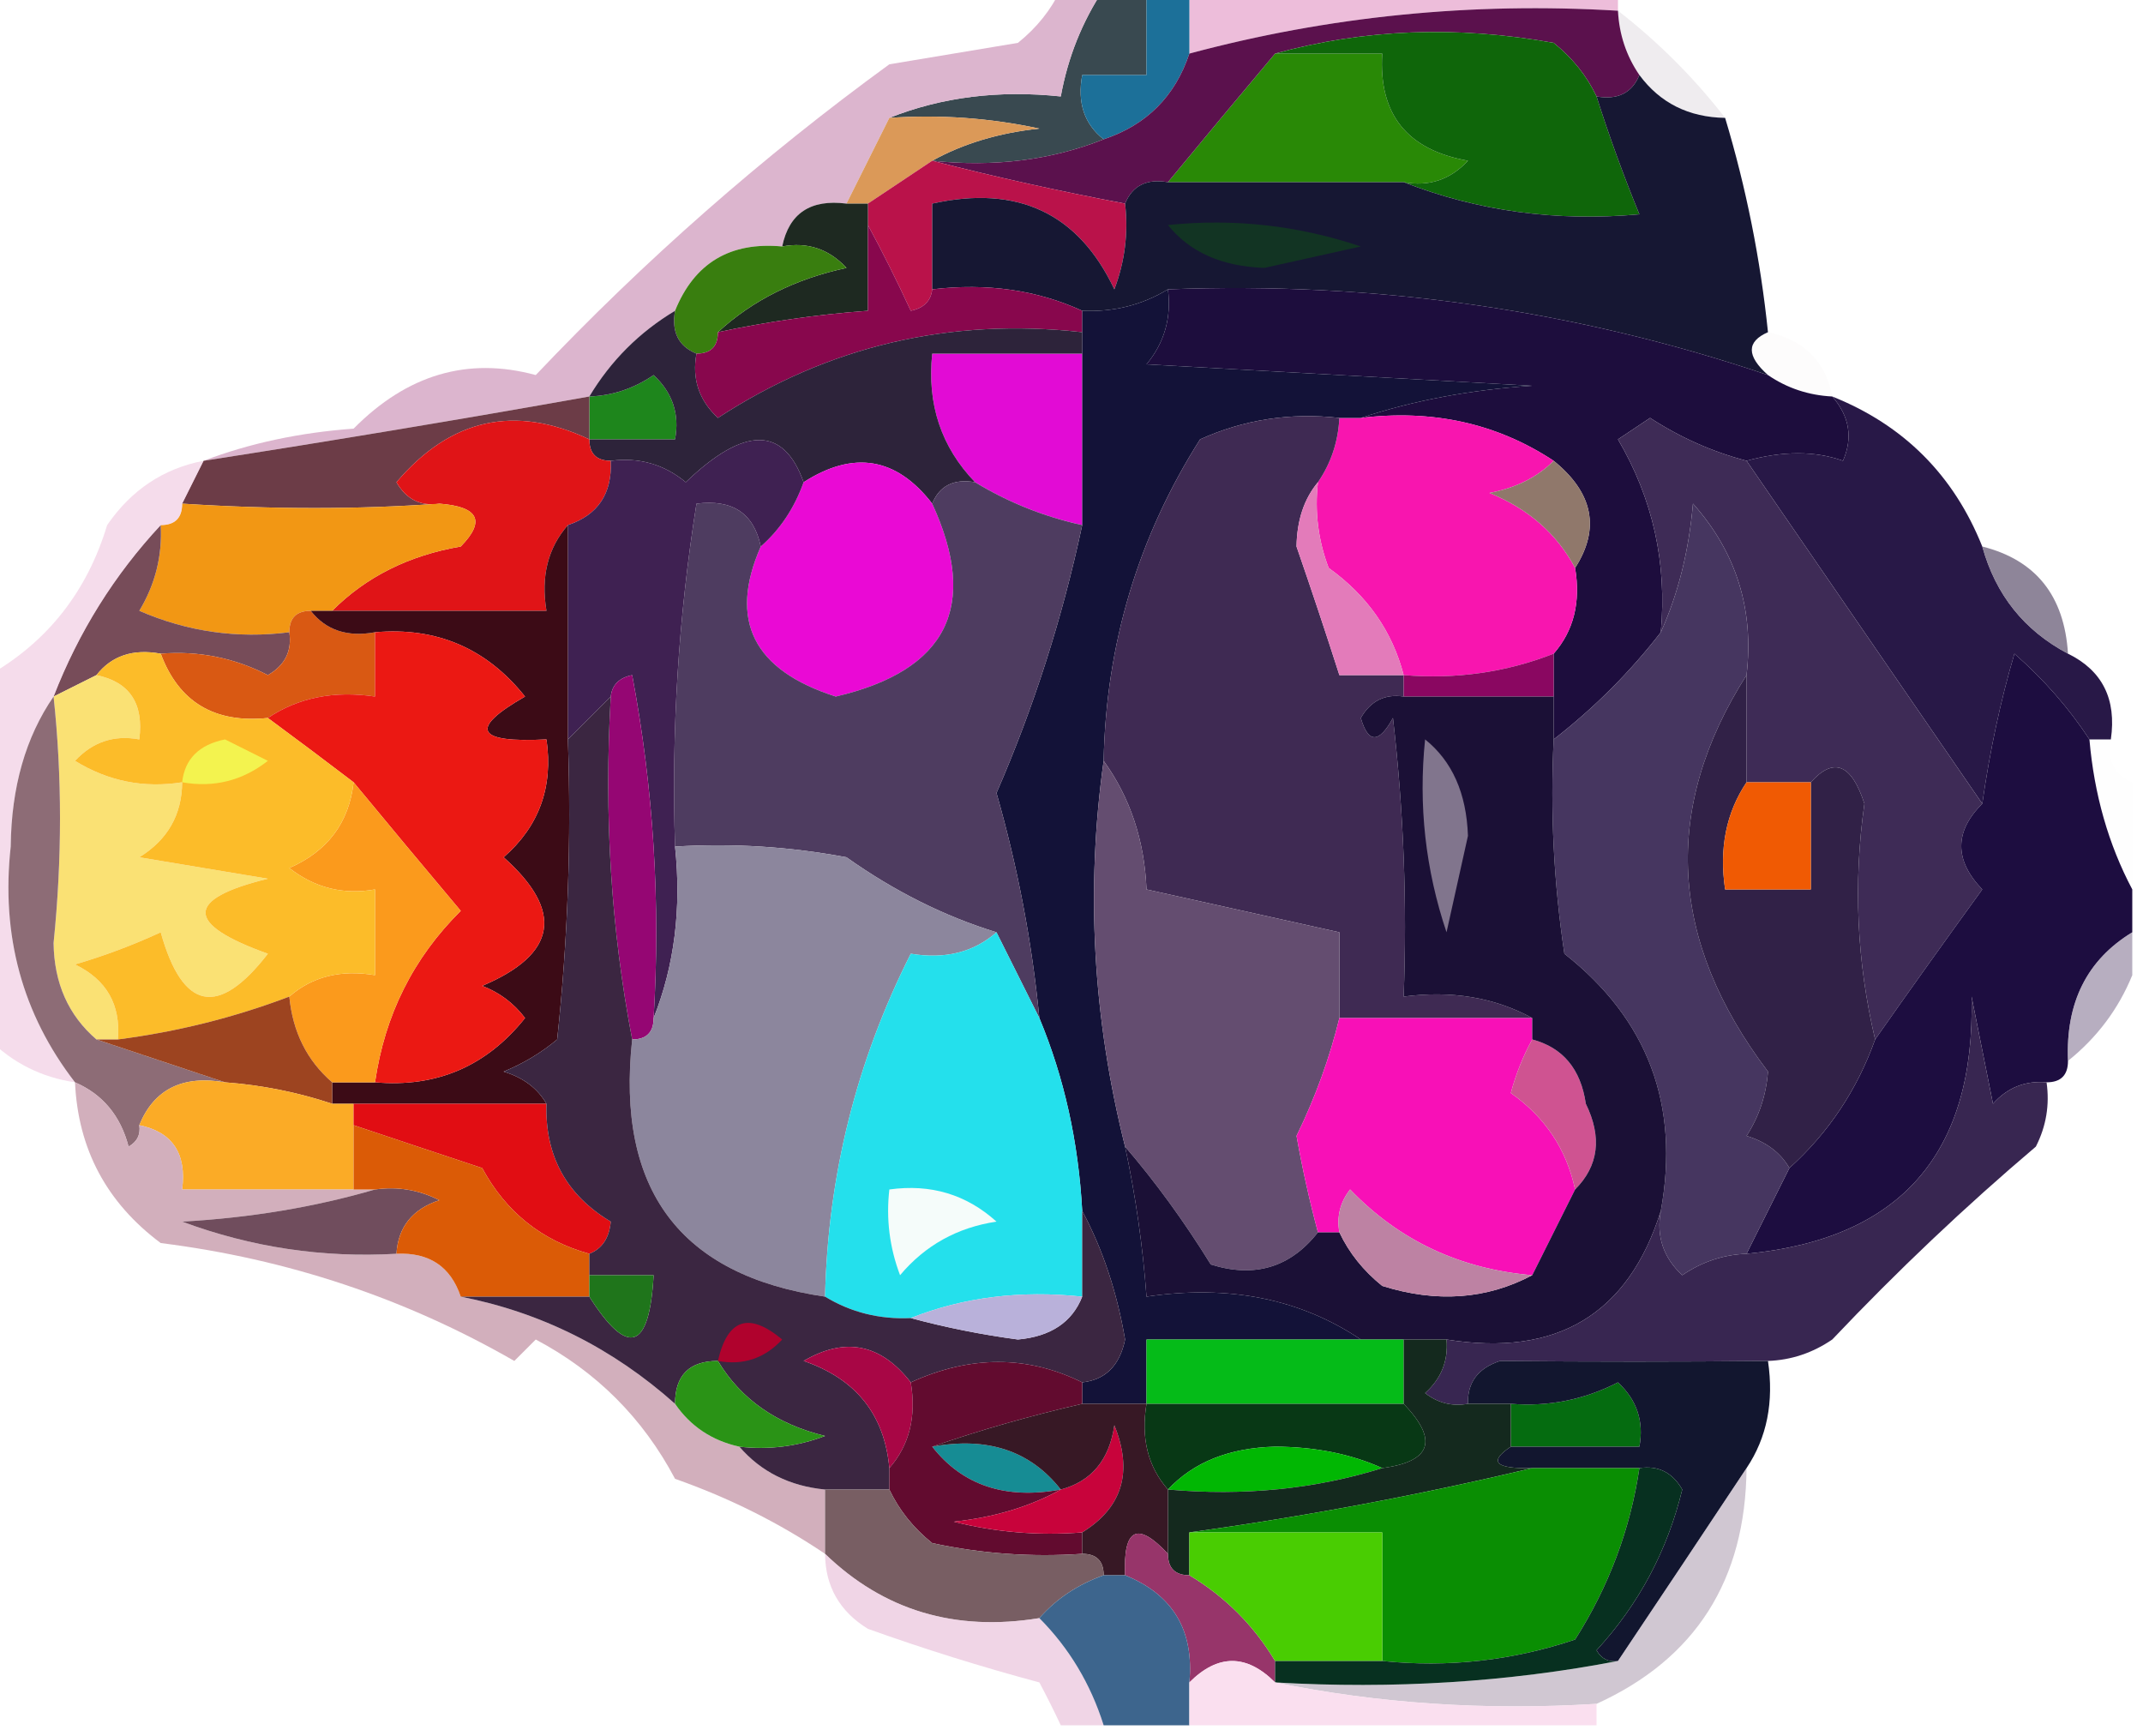 <?xml version="1.0" encoding="UTF-8"?>
<!DOCTYPE svg PUBLIC "-//W3C//DTD SVG 1.1//EN" "http://www.w3.org/Graphics/SVG/1.1/DTD/svg11.dtd">
<svg xmlns="http://www.w3.org/2000/svg" version="1.1" width="100px" height="81px" style="shape-rendering:geometricPrecision; text-rendering:geometricPrecision; image-rendering:optimizeQuality; fill-rule:evenodd; clip-rule:evenodd" xmlns:xlink="http://www.w3.org/1999/xlink">
<g><path style="opacity:0.953" fill="#ecbad8" d="M 55.5,-0.5 C 62.167,-0.5 68.833,-0.5 75.5,-0.5C 75.5,-0.167 75.5,0.167 75.5,0.5C 68.666,0.089 61.999,0.756 55.5,2.5C 55.5,1.5 55.5,0.5 55.5,-0.5 Z"/></g>
<g><path style="opacity:1" fill="#394950" d="M 51.5,-0.5 C 52.167,-0.5 52.833,-0.5 53.5,-0.5C 53.5,0.833 53.5,2.167 53.5,3.5C 52.5,3.5 51.5,3.5 50.5,3.5C 50.263,4.791 50.596,5.791 51.5,6.5C 49.052,7.473 46.385,7.806 43.5,7.5C 44.952,6.698 46.618,6.198 48.5,6C 46.19,5.503 43.857,5.337 41.5,5.5C 43.948,4.527 46.615,4.194 49.5,4.5C 49.831,2.678 50.498,1.011 51.5,-0.5 Z"/></g>
<g><path style="opacity:1" fill="#1c7099" d="M 53.5,-0.5 C 54.167,-0.5 54.833,-0.5 55.5,-0.5C 55.5,0.5 55.5,1.5 55.5,2.5C 54.833,4.5 53.5,5.833 51.5,6.5C 50.596,5.791 50.263,4.791 50.5,3.5C 51.5,3.5 52.5,3.5 53.5,3.5C 53.5,2.167 53.5,0.833 53.5,-0.5 Z"/></g>
<g><path style="opacity:0.139" fill="#8a768d" d="M 75.5,0.5 C 77.395,1.973 79.061,3.64 80.5,5.5C 78.801,5.473 77.467,4.806 76.5,3.5C 75.89,2.609 75.557,1.609 75.5,0.5 Z"/></g>
<g><path style="opacity:0.98" fill="#dbb3cd" d="M 49.5,-0.5 C 50.167,-0.5 50.833,-0.5 51.5,-0.5C 50.498,1.011 49.831,2.678 49.5,4.5C 46.615,4.194 43.948,4.527 41.5,5.5C 40.833,6.833 40.167,8.167 39.5,9.5C 37.821,9.285 36.821,9.952 36.5,11.5C 34.067,11.273 32.401,12.273 31.5,14.5C 29.833,15.5 28.5,16.833 27.5,18.5C 21.465,19.574 15.465,20.574 9.5,21.5C 11.631,20.686 13.964,20.186 16.5,20C 19,17.472 21.834,16.639 25,17.5C 30.072,12.15 35.572,7.317 41.5,3C 43.5,2.667 45.5,2.333 47.5,2C 48.38,1.292 49.047,0.458 49.5,-0.5 Z"/></g>
<g><path style="opacity:1" fill="#298906" d="M 59.5,2.5 C 61.167,2.5 62.833,2.5 64.5,2.5C 64.325,5.329 65.658,6.996 68.5,7.5C 67.675,8.386 66.675,8.719 65.5,8.5C 61.833,8.5 58.167,8.5 54.5,8.5C 56.114,6.544 57.781,4.544 59.5,2.5 Z"/></g>
<g><path style="opacity:1" fill="#db9958" d="M 41.5,5.5 C 43.857,5.337 46.19,5.503 48.5,6C 46.618,6.198 44.952,6.698 43.5,7.5C 42.5,8.167 41.5,8.833 40.5,9.5C 40.167,9.5 39.833,9.5 39.5,9.5C 40.167,8.167 40.833,6.833 41.5,5.5 Z"/></g>
<g><path style="opacity:1" fill="#5b114d" d="M 75.5,0.5 C 75.557,1.609 75.89,2.609 76.5,3.5C 76.158,4.338 75.492,4.672 74.5,4.5C 74.047,3.542 73.38,2.708 72.5,2C 67.98,1.186 63.646,1.353 59.5,2.5C 57.781,4.544 56.114,6.544 54.5,8.5C 53.508,8.328 52.842,8.662 52.5,9.5C 49.39,8.912 46.39,8.245 43.5,7.5C 46.385,7.806 49.052,7.473 51.5,6.5C 53.5,5.833 54.833,4.5 55.5,2.5C 61.999,0.756 68.666,0.089 75.5,0.5 Z"/></g>
<g><path style="opacity:1" fill="#0f660a" d="M 59.5,2.5 C 63.646,1.353 67.98,1.186 72.5,2C 73.38,2.708 74.047,3.542 74.5,4.5C 75.089,6.352 75.756,8.185 76.5,10C 72.619,10.35 68.952,9.85 65.5,8.5C 66.675,8.719 67.675,8.386 68.5,7.5C 65.658,6.996 64.325,5.329 64.5,2.5C 62.833,2.5 61.167,2.5 59.5,2.5 Z"/></g>
<g><path style="opacity:1" fill="#ba124a" d="M 43.5,7.5 C 46.39,8.245 49.39,8.912 52.5,9.5C 52.657,10.873 52.49,12.207 52,13.5C 50.323,9.949 47.49,8.616 43.5,9.5C 43.5,10.833 43.5,12.167 43.5,13.5C 43.44,14.043 43.107,14.376 42.5,14.5C 41.828,13.051 41.161,11.717 40.5,10.5C 40.5,10.167 40.5,9.833 40.5,9.5C 41.5,8.833 42.5,8.167 43.5,7.5 Z"/></g>
<g><path style="opacity:1" fill="#1e2921" d="M 39.5,9.5 C 39.833,9.5 40.167,9.5 40.5,9.5C 40.5,9.833 40.5,10.167 40.5,10.5C 40.5,11.833 40.5,13.167 40.5,14.5C 38.139,14.674 35.806,15.007 33.5,15.5C 35.116,14.011 37.116,13.011 39.5,12.5C 38.675,11.614 37.675,11.281 36.5,11.5C 36.821,9.952 37.821,9.285 39.5,9.5 Z"/></g>
<g><path style="opacity:1" fill="#161733" d="M 76.5,3.5 C 77.467,4.806 78.801,5.473 80.5,5.5C 81.482,8.763 82.149,12.097 82.5,15.5C 81.494,15.938 81.494,16.604 82.5,17.5C 73.524,14.464 64.19,13.131 54.5,13.5C 53.292,14.234 51.959,14.567 50.5,14.5C 48.393,13.532 46.059,13.198 43.5,13.5C 43.5,12.167 43.5,10.833 43.5,9.5C 47.49,8.616 50.323,9.949 52,13.5C 52.49,12.207 52.657,10.873 52.5,9.5C 52.842,8.662 53.508,8.328 54.5,8.5C 58.167,8.5 61.833,8.5 65.5,8.5C 68.952,9.85 72.619,10.35 76.5,10C 75.756,8.185 75.089,6.352 74.5,4.5C 75.492,4.672 76.158,4.338 76.5,3.5 Z"/></g>
<g><path style="opacity:1" fill="#123423" d="M 54.5,10.5 C 57.572,10.183 60.572,10.516 63.5,11.5C 62,11.833 60.5,12.167 59,12.5C 57.014,12.431 55.514,11.765 54.5,10.5 Z"/></g>
<g><path style="opacity:1" fill="#397e0f" d="M 36.5,11.5 C 37.675,11.281 38.675,11.614 39.5,12.5C 37.116,13.011 35.116,14.011 33.5,15.5C 33.5,16.167 33.167,16.5 32.5,16.5C 31.662,16.158 31.328,15.492 31.5,14.5C 32.401,12.273 34.067,11.273 36.5,11.5 Z"/></g>
<g><path style="opacity:1" fill="#88074d" d="M 40.5,10.5 C 41.161,11.717 41.828,13.051 42.5,14.5C 43.107,14.376 43.44,14.043 43.5,13.5C 46.059,13.198 48.393,13.532 50.5,14.5C 50.5,14.833 50.5,15.167 50.5,15.5C 44.31,14.812 38.644,16.145 33.5,19.5C 32.614,18.675 32.281,17.675 32.5,16.5C 33.167,16.5 33.5,16.167 33.5,15.5C 35.806,15.007 38.139,14.674 40.5,14.5C 40.5,13.167 40.5,11.833 40.5,10.5 Z"/></g>
<g><path style="opacity:1" fill="#1d0d3d" d="M 54.5,13.5 C 64.19,13.131 73.524,14.464 82.5,17.5C 83.391,18.11 84.391,18.443 85.5,18.5C 86.303,19.423 86.47,20.423 86,21.5C 84.701,21.034 83.201,21.034 81.5,21.5C 79.906,21.081 78.406,20.414 77,19.5C 76.5,19.833 76,20.167 75.5,20.5C 77.13,23.276 77.796,26.276 77.5,29.5C 76.061,31.36 74.395,33.027 72.5,34.5C 72.5,33.833 72.5,33.167 72.5,32.5C 72.5,31.833 72.5,31.167 72.5,30.5C 73.434,29.432 73.768,28.099 73.5,26.5C 74.678,24.662 74.345,22.995 72.5,21.5C 69.856,19.758 66.856,19.091 63.5,19.5C 65.969,18.683 68.635,18.183 71.5,18C 65.5,17.667 59.5,17.333 53.5,17C 54.337,15.989 54.67,14.822 54.5,13.5 Z"/></g>
<g><path style="opacity:0.031" fill="#a1949e" d="M 82.5,15.5 C 84.19,15.856 85.19,16.856 85.5,18.5C 84.391,18.443 83.391,18.11 82.5,17.5C 81.494,16.604 81.494,15.938 82.5,15.5 Z"/></g>
<g><path style="opacity:1" fill="#e20bd5" d="M 50.5,16.5 C 50.5,19.167 50.5,21.833 50.5,24.5C 48.716,24.108 47.05,23.441 45.5,22.5C 43.919,20.858 43.252,18.858 43.5,16.5C 45.833,16.5 48.167,16.5 50.5,16.5 Z"/></g>
<g><path style="opacity:1" fill="#1e861c" d="M 27.5,20.5 C 27.5,19.833 27.5,19.167 27.5,18.5C 28.583,18.461 29.583,18.127 30.5,17.5C 31.386,18.325 31.719,19.325 31.5,20.5C 30.167,20.5 28.833,20.5 27.5,20.5 Z"/></g>
<g><path style="opacity:1" fill="#2d233a" d="M 31.5,14.5 C 31.328,15.492 31.662,16.158 32.5,16.5C 32.281,17.675 32.614,18.675 33.5,19.5C 38.644,16.145 44.31,14.812 50.5,15.5C 50.5,15.833 50.5,16.167 50.5,16.5C 48.167,16.5 45.833,16.5 43.5,16.5C 43.252,18.858 43.919,20.858 45.5,22.5C 44.508,22.328 43.842,22.662 43.5,23.5C 41.831,21.338 39.831,21.005 37.5,22.5C 36.568,19.877 34.735,19.877 32,22.5C 30.989,21.663 29.822,21.33 28.5,21.5C 27.833,21.5 27.5,21.167 27.5,20.5C 28.833,20.5 30.167,20.5 31.5,20.5C 31.719,19.325 31.386,18.325 30.5,17.5C 29.583,18.127 28.583,18.461 27.5,18.5C 28.5,16.833 29.833,15.5 31.5,14.5 Z"/></g>
<g><path style="opacity:1" fill="#6c3c47" d="M 27.5,18.5 C 27.5,19.167 27.5,19.833 27.5,20.5C 24.02,18.863 21.02,19.53 18.5,22.5C 18.957,23.297 19.624,23.631 20.5,23.5C 16.723,23.772 12.723,23.772 8.5,23.5C 8.833,22.833 9.167,22.167 9.5,21.5C 15.465,20.574 21.465,19.574 27.5,18.5 Z"/></g>
<g><path style="opacity:1" fill="#f815af" d="M 62.5,19.5 C 62.833,19.5 63.167,19.5 63.5,19.5C 66.856,19.091 69.856,19.758 72.5,21.5C 71.737,22.268 70.737,22.768 69.5,23C 71.319,23.74 72.652,24.907 73.5,26.5C 73.768,28.099 73.434,29.432 72.5,30.5C 70.283,31.369 67.95,31.702 65.5,31.5C 64.969,29.456 63.802,27.789 62,26.5C 61.51,25.207 61.343,23.873 61.5,22.5C 62.11,21.609 62.443,20.609 62.5,19.5 Z"/></g>
<g><path style="opacity:1" fill="#90786b" d="M 72.5,21.5 C 74.345,22.995 74.678,24.662 73.5,26.5C 72.652,24.907 71.319,23.74 69.5,23C 70.737,22.768 71.737,22.268 72.5,21.5 Z"/></g>
<g><path style="opacity:1" fill="#ea09d5" d="M 43.5,23.5 C 45.701,28.288 44.201,31.288 39,32.5C 35.153,31.274 33.986,28.941 35.5,25.5C 36.401,24.709 37.068,23.709 37.5,22.5C 39.831,21.005 41.831,21.338 43.5,23.5 Z"/></g>
<g><path style="opacity:1" fill="#281847" d="M 85.5,18.5 C 88.833,19.833 91.167,22.167 92.5,25.5C 93.124,27.754 94.457,29.421 96.5,30.5C 98.104,31.287 98.771,32.62 98.5,34.5C 98.167,34.5 97.833,34.5 97.5,34.5C 96.542,33.038 95.376,31.705 94,30.5C 93.354,32.692 92.854,35.025 92.5,37.5C 88.841,32.172 85.174,26.838 81.5,21.5C 83.201,21.034 84.701,21.034 86,21.5C 86.47,20.423 86.303,19.423 85.5,18.5 Z"/></g>
<g><path style="opacity:1" fill="#e01417" d="M 27.5,20.5 C 27.5,21.167 27.833,21.5 28.5,21.5C 28.573,23.027 27.906,24.027 26.5,24.5C 25.566,25.568 25.232,26.901 25.5,28.5C 22.167,28.5 18.833,28.5 15.5,28.5C 17.081,26.914 19.081,25.914 21.5,25.5C 22.67,24.306 22.337,23.64 20.5,23.5C 19.624,23.631 18.957,23.297 18.5,22.5C 21.02,19.53 24.02,18.863 27.5,20.5 Z"/></g>
<g><path style="opacity:1" fill="#131238" d="M 54.5,13.5 C 54.67,14.822 54.337,15.989 53.5,17C 59.5,17.333 65.5,17.667 71.5,18C 68.635,18.183 65.969,18.683 63.5,19.5C 63.167,19.5 62.833,19.5 62.5,19.5C 60.208,19.244 58.041,19.577 56,20.5C 53.11,25.053 51.61,30.053 51.5,35.5C 50.661,41.494 50.994,47.494 52.5,53.5C 52.993,55.806 53.326,58.139 53.5,60.5C 57.329,59.931 60.663,60.598 63.5,62.5C 60.167,62.5 56.833,62.5 53.5,62.5C 53.5,63.5 53.5,64.5 53.5,65.5C 52.5,65.5 51.5,65.5 50.5,65.5C 50.5,65.167 50.5,64.833 50.5,64.5C 51.586,64.38 52.253,63.713 52.5,62.5C 52.122,60.283 51.455,58.283 50.5,56.5C 50.324,53.273 49.657,50.273 48.5,47.5C 48.157,43.961 47.49,40.461 46.5,37C 48.243,33.002 49.576,28.835 50.5,24.5C 50.5,21.833 50.5,19.167 50.5,16.5C 50.5,16.167 50.5,15.833 50.5,15.5C 50.5,15.167 50.5,14.833 50.5,14.5C 51.959,14.567 53.292,14.234 54.5,13.5 Z"/></g>
<g><path style="opacity:1" fill="#f29714" d="M 8.5,23.5 C 12.723,23.772 16.723,23.772 20.5,23.5C 22.337,23.64 22.67,24.306 21.5,25.5C 19.081,25.914 17.081,26.914 15.5,28.5C 15.167,28.5 14.833,28.5 14.5,28.5C 13.833,28.5 13.5,28.833 13.5,29.5C 11.076,29.808 8.743,29.474 6.5,28.5C 7.246,27.264 7.579,25.93 7.5,24.5C 8.167,24.5 8.5,24.167 8.5,23.5 Z"/></g>
<g><path style="opacity:1" fill="#4e3c60" d="M 45.5,22.5 C 47.05,23.441 48.716,24.108 50.5,24.5C 49.576,28.835 48.243,33.002 46.5,37C 47.49,40.461 48.157,43.961 48.5,47.5C 47.833,46.167 47.167,44.833 46.5,43.5C 44.067,42.752 41.734,41.585 39.5,40C 36.854,39.503 34.187,39.336 31.5,39.5C 31.324,34.12 31.658,28.787 32.5,23.5C 34.179,23.285 35.179,23.952 35.5,25.5C 33.986,28.941 35.153,31.274 39,32.5C 44.201,31.288 45.701,28.288 43.5,23.5C 43.842,22.662 44.508,22.328 45.5,22.5 Z"/></g>
<g><path style="opacity:1" fill="#3f2a53" d="M 62.5,19.5 C 62.443,20.609 62.11,21.609 61.5,22.5C 60.853,23.274 60.52,24.274 60.5,25.5C 61.204,27.535 61.871,29.535 62.5,31.5C 63.5,31.5 64.5,31.5 65.5,31.5C 65.5,31.833 65.5,32.167 65.5,32.5C 64.624,32.369 63.957,32.703 63.5,33.5C 63.846,34.696 64.346,34.696 65,33.5C 65.499,37.821 65.666,42.154 65.5,46.5C 67.735,46.205 69.735,46.539 71.5,47.5C 68.5,47.5 65.5,47.5 62.5,47.5C 62.5,46.167 62.5,44.833 62.5,43.5C 59.5,42.833 56.5,42.167 53.5,41.5C 53.405,39.214 52.738,37.214 51.5,35.5C 51.61,30.053 53.11,25.053 56,20.5C 58.041,19.577 60.208,19.244 62.5,19.5 Z"/></g>
<g><path style="opacity:0.816" fill="#746a82" d="M 92.5,25.5 C 94.997,26.129 96.33,27.796 96.5,30.5C 94.457,29.421 93.124,27.754 92.5,25.5 Z"/></g>
<g><path style="opacity:1" fill="#3f2152" d="M 37.5,22.5 C 37.068,23.709 36.401,24.709 35.5,25.5C 35.179,23.952 34.179,23.285 32.5,23.5C 31.658,28.787 31.324,34.12 31.5,39.5C 31.806,42.385 31.473,45.052 30.5,47.5C 30.828,42.125 30.495,36.792 29.5,31.5C 28.893,31.624 28.56,31.957 28.5,32.5C 27.833,33.167 27.167,33.833 26.5,34.5C 26.5,31.167 26.5,27.833 26.5,24.5C 27.906,24.027 28.573,23.027 28.5,21.5C 29.822,21.33 30.989,21.663 32,22.5C 34.735,19.877 36.568,19.877 37.5,22.5 Z"/></g>
<g><path style="opacity:1" fill="#e37bba" d="M 61.5,22.5 C 61.343,23.873 61.51,25.207 62,26.5C 63.802,27.789 64.969,29.456 65.5,31.5C 64.5,31.5 63.5,31.5 62.5,31.5C 61.871,29.535 61.204,27.535 60.5,25.5C 60.52,24.274 60.853,23.274 61.5,22.5 Z"/></g>
<g><path style="opacity:1" fill="#774c59" d="M 7.5,24.5 C 7.579,25.93 7.246,27.264 6.5,28.5C 8.743,29.474 11.076,29.808 13.5,29.5C 13.631,30.376 13.297,31.043 12.5,31.5C 10.929,30.691 9.262,30.357 7.5,30.5C 6.209,30.263 5.209,30.596 4.5,31.5C 3.833,31.833 3.167,32.167 2.5,32.5C 3.669,29.489 5.336,26.822 7.5,24.5 Z"/></g>
<g><path style="opacity:0.616" fill="#eec6de" d="M 9.5,21.5 C 9.167,22.167 8.833,22.833 8.5,23.5C 8.5,24.167 8.167,24.5 7.5,24.5C 5.336,26.822 3.669,29.489 2.5,32.5C 1.195,34.397 0.529,36.73 0.5,39.5C 0.043,43.653 1.043,47.32 3.5,50.5C 1.938,50.267 0.605,49.6 -0.5,48.5C -0.5,42.833 -0.5,37.167 -0.5,31.5C 2.231,29.929 4.065,27.595 5,24.5C 6.129,22.859 7.629,21.859 9.5,21.5 Z"/></g>
<g><path style="opacity:1" fill="#3e2b56" d="M 81.5,21.5 C 85.174,26.838 88.841,32.172 92.5,37.5C 91.193,38.802 91.193,40.135 92.5,41.5C 90.776,43.875 89.109,46.208 87.5,48.5C 86.642,44.873 86.476,41.206 87,37.5C 86.399,35.641 85.566,35.308 84.5,36.5C 83.5,36.5 82.5,36.5 81.5,36.5C 81.5,34.833 81.5,33.167 81.5,31.5C 81.856,28.436 81.023,25.769 79,23.5C 78.809,25.708 78.309,27.708 77.5,29.5C 77.796,26.276 77.13,23.276 75.5,20.5C 76,20.167 76.5,19.833 77,19.5C 78.406,20.414 79.906,21.081 81.5,21.5 Z"/></g>
<g><path style="opacity:1" fill="#8a0761" d="M 72.5,30.5 C 72.5,31.167 72.5,31.833 72.5,32.5C 70.167,32.5 67.833,32.5 65.5,32.5C 65.5,32.167 65.5,31.833 65.5,31.5C 67.95,31.702 70.283,31.369 72.5,30.5 Z"/></g>
<g><path style="opacity:1" fill="#d95913" d="M 14.5,28.5 C 15.209,29.404 16.209,29.737 17.5,29.5C 17.5,30.5 17.5,31.5 17.5,32.5C 15.585,32.215 13.919,32.549 12.5,33.5C 10.011,33.759 8.344,32.759 7.5,30.5C 9.262,30.357 10.929,30.691 12.5,31.5C 13.297,31.043 13.631,30.376 13.5,29.5C 13.5,28.833 13.833,28.5 14.5,28.5 Z"/></g>
<g><path style="opacity:1" fill="#3c0b16" d="M 26.5,24.5 C 26.5,27.833 26.5,31.167 26.5,34.5C 26.666,39.178 26.499,43.845 26,48.5C 25.25,49.126 24.416,49.626 23.5,50C 24.416,50.278 25.082,50.778 25.5,51.5C 22.5,51.5 19.5,51.5 16.5,51.5C 16.167,51.5 15.833,51.5 15.5,51.5C 15.5,51.167 15.5,50.833 15.5,50.5C 16.167,50.5 16.833,50.5 17.5,50.5C 20.37,50.752 22.703,49.752 24.5,47.5C 23.975,46.808 23.308,46.308 22.5,46C 25.993,44.522 26.326,42.522 23.5,40C 25.155,38.556 25.822,36.722 25.5,34.5C 22.203,34.671 21.869,34.005 24.5,32.5C 22.703,30.248 20.37,29.248 17.5,29.5C 16.209,29.737 15.209,29.404 14.5,28.5C 14.833,28.5 15.167,28.5 15.5,28.5C 18.833,28.5 22.167,28.5 25.5,28.5C 25.232,26.901 25.566,25.568 26.5,24.5 Z"/></g>
<g><path style="opacity:1" fill="#fae174" d="M 4.5,31.5 C 6.048,31.821 6.715,32.821 6.5,34.5C 5.325,34.281 4.325,34.614 3.5,35.5C 5.045,36.452 6.712,36.785 8.5,36.5C 8.489,38.017 7.823,39.184 6.5,40C 8.5,40.333 10.5,40.667 12.5,41C 8.622,41.949 8.622,43.115 12.5,44.5C 10.188,47.486 8.521,47.152 7.5,43.5C 6.205,44.098 4.872,44.598 3.5,45C 4.973,45.71 5.64,46.876 5.5,48.5C 5.167,48.5 4.833,48.5 4.5,48.5C 3.191,47.376 2.525,45.876 2.5,44C 2.9,40.067 2.9,36.233 2.5,32.5C 3.167,32.167 3.833,31.833 4.5,31.5 Z"/></g>
<g><path style="opacity:1" fill="#eb1813" d="M 17.5,29.5 C 20.37,29.248 22.703,30.248 24.5,32.5C 21.869,34.005 22.203,34.671 25.5,34.5C 25.822,36.722 25.155,38.556 23.5,40C 26.326,42.522 25.993,44.522 22.5,46C 23.308,46.308 23.975,46.808 24.5,47.5C 22.703,49.752 20.37,50.752 17.5,50.5C 17.953,47.361 19.286,44.694 21.5,42.5C 19.781,40.456 18.114,38.456 16.5,36.5C 15.205,35.512 13.872,34.512 12.5,33.5C 13.919,32.549 15.585,32.215 17.5,32.5C 17.5,31.5 17.5,30.5 17.5,29.5 Z"/></g>
<g><path style="opacity:1" fill="#950673" d="M 30.5,47.5 C 30.5,48.167 30.167,48.5 29.5,48.5C 28.512,43.359 28.179,38.026 28.5,32.5C 28.56,31.957 28.893,31.624 29.5,31.5C 30.495,36.792 30.828,42.125 30.5,47.5 Z"/></g>
<g><path style="opacity:0.004" fill="#aaa0b3" d="M 97.5,34.5 C 97.833,34.5 98.167,34.5 98.5,34.5C 98.328,35.492 98.662,36.158 99.5,36.5C 99.5,38.167 99.5,39.833 99.5,41.5C 98.388,39.401 97.722,37.067 97.5,34.5 Z"/></g>
<g><path style="opacity:1" fill="#1d0d40" d="M 97.5,34.5 C 97.722,37.067 98.388,39.401 99.5,41.5C 99.5,42.167 99.5,42.833 99.5,43.5C 97.386,44.784 96.386,46.784 96.5,49.5C 96.5,50.167 96.167,50.5 95.5,50.5C 94.504,50.414 93.671,50.748 93,51.5C 92.667,49.833 92.333,48.167 92,46.5C 92.179,53.816 88.679,57.816 81.5,58.5C 82.167,57.167 82.833,55.833 83.5,54.5C 85.326,52.852 86.66,50.852 87.5,48.5C 89.109,46.208 90.776,43.875 92.5,41.5C 91.193,40.135 91.193,38.802 92.5,37.5C 92.854,35.025 93.354,32.692 94,30.5C 95.376,31.705 96.542,33.038 97.5,34.5 Z"/></g>
<g><path style="opacity:1" fill="#463660" d="M 81.5,31.5 C 77.538,37.725 77.872,43.891 82.5,50C 82.415,51.107 82.081,52.107 81.5,53C 82.416,53.278 83.082,53.778 83.5,54.5C 82.833,55.833 82.167,57.167 81.5,58.5C 80.417,58.539 79.417,58.873 78.5,59.5C 77.614,58.675 77.281,57.675 77.5,56.5C 78.397,51.563 76.897,47.563 73,44.5C 72.502,41.183 72.335,37.85 72.5,34.5C 74.395,33.027 76.061,31.36 77.5,29.5C 78.309,27.708 78.809,25.708 79,23.5C 81.023,25.769 81.856,28.436 81.5,31.5 Z"/></g>
<g><path style="opacity:1" fill="#fb9a1c" d="M 16.5,36.5 C 18.114,38.456 19.781,40.456 21.5,42.5C 19.286,44.694 17.953,47.361 17.5,50.5C 16.833,50.5 16.167,50.5 15.5,50.5C 14.326,49.486 13.66,48.153 13.5,46.5C 14.568,45.566 15.901,45.232 17.5,45.5C 17.5,44.167 17.5,42.833 17.5,41.5C 16.022,41.762 14.689,41.429 13.5,40.5C 15.288,39.717 16.288,38.384 16.5,36.5 Z"/></g>
<g><path style="opacity:1" fill="#8c869d" d="M 31.5,39.5 C 34.187,39.336 36.854,39.503 39.5,40C 41.734,41.585 44.067,42.752 46.5,43.5C 45.432,44.434 44.099,44.768 42.5,44.5C 39.967,49.508 38.634,54.841 38.5,60.5C 31.742,59.514 28.742,55.514 29.5,48.5C 30.167,48.5 30.5,48.167 30.5,47.5C 31.473,45.052 31.806,42.385 31.5,39.5 Z"/></g>
<g><path style="opacity:1" fill="#644d70" d="M 51.5,35.5 C 52.738,37.214 53.405,39.214 53.5,41.5C 56.5,42.167 59.5,42.833 62.5,43.5C 62.5,44.833 62.5,46.167 62.5,47.5C 62.045,49.367 61.378,51.2 60.5,53C 60.773,54.533 61.106,56.033 61.5,57.5C 60.21,59.14 58.543,59.64 56.5,59C 55.253,56.984 53.919,55.151 52.5,53.5C 50.994,47.494 50.661,41.494 51.5,35.5 Z"/></g>
<g><path style="opacity:1" fill="#fcbc29" d="M 4.5,31.5 C 5.209,30.596 6.209,30.263 7.5,30.5C 8.344,32.759 10.011,33.759 12.5,33.5C 13.872,34.512 15.205,35.512 16.5,36.5C 16.288,38.384 15.288,39.717 13.5,40.5C 14.689,41.429 16.022,41.762 17.5,41.5C 17.5,42.833 17.5,44.167 17.5,45.5C 15.901,45.232 14.568,45.566 13.5,46.5C 10.933,47.475 8.267,48.142 5.5,48.5C 5.64,46.876 4.973,45.71 3.5,45C 4.872,44.598 6.205,44.098 7.5,43.5C 8.521,47.152 10.188,47.486 12.5,44.5C 8.622,43.115 8.622,41.949 12.5,41C 10.5,40.667 8.5,40.333 6.5,40C 7.823,39.184 8.489,38.017 8.5,36.5C 6.712,36.785 5.045,36.452 3.5,35.5C 4.325,34.614 5.325,34.281 6.5,34.5C 6.715,32.821 6.048,31.821 4.5,31.5 Z"/></g>
<g><path style="opacity:1" fill="#f3f34f" d="M 8.5,36.5 C 8.62,35.414 9.287,34.747 10.5,34.5C 11.167,34.833 11.833,35.167 12.5,35.5C 11.311,36.429 9.978,36.762 8.5,36.5 Z"/></g>
<g><path style="opacity:1" fill="#312147" d="M 81.5,31.5 C 81.5,33.167 81.5,34.833 81.5,36.5C 80.549,37.919 80.216,39.585 80.5,41.5C 81.833,41.5 83.167,41.5 84.5,41.5C 84.5,39.833 84.5,38.167 84.5,36.5C 85.566,35.308 86.399,35.641 87,37.5C 86.476,41.206 86.642,44.873 87.5,48.5C 86.66,50.852 85.326,52.852 83.5,54.5C 83.082,53.778 82.416,53.278 81.5,53C 82.081,52.107 82.415,51.107 82.5,50C 77.872,43.891 77.538,37.725 81.5,31.5 Z"/></g>
<g><path style="opacity:1" fill="#f05a03" d="M 81.5,36.5 C 82.5,36.5 83.5,36.5 84.5,36.5C 84.5,38.167 84.5,39.833 84.5,41.5C 83.167,41.5 81.833,41.5 80.5,41.5C 80.216,39.585 80.549,37.919 81.5,36.5 Z"/></g>
<g><path style="opacity:1" fill="#24e0ec" d="M 46.5,43.5 C 47.167,44.833 47.833,46.167 48.5,47.5C 49.657,50.273 50.324,53.273 50.5,56.5C 50.5,57.833 50.5,59.167 50.5,60.5C 47.615,60.194 44.948,60.527 42.5,61.5C 41.041,61.567 39.708,61.234 38.5,60.5C 38.634,54.841 39.967,49.508 42.5,44.5C 44.099,44.768 45.432,44.434 46.5,43.5 Z"/></g>
<g><path style="opacity:1" fill="#8d6c76" d="M 2.5,32.5 C 2.9,36.233 2.9,40.067 2.5,44C 2.525,45.876 3.191,47.376 4.5,48.5C 6.5,49.167 8.5,49.833 10.5,50.5C 8.517,50.157 7.183,50.824 6.5,52.5C 6.565,52.938 6.399,53.272 6,53.5C 5.623,52.058 4.79,51.058 3.5,50.5C 1.043,47.32 0.043,43.653 0.5,39.5C 0.529,36.73 1.195,34.397 2.5,32.5 Z"/></g>
<g><path style="opacity:0.62" fill="#8b7d99" d="M 99.5,43.5 C 99.5,44.167 99.5,44.833 99.5,45.5C 98.857,47.076 97.857,48.41 96.5,49.5C 96.386,46.784 97.386,44.784 99.5,43.5 Z"/></g>
<g><path style="opacity:1" fill="#9d4420" d="M 13.5,46.5 C 13.66,48.153 14.326,49.486 15.5,50.5C 15.5,50.833 15.5,51.167 15.5,51.5C 13.883,50.962 12.216,50.629 10.5,50.5C 8.5,49.833 6.5,49.167 4.5,48.5C 4.833,48.5 5.167,48.5 5.5,48.5C 8.267,48.142 10.933,47.475 13.5,46.5 Z"/></g>
<g><path style="opacity:1" fill="#f810b7" d="M 62.5,47.5 C 65.5,47.5 68.5,47.5 71.5,47.5C 71.5,47.833 71.5,48.167 71.5,48.5C 71.077,49.265 70.743,50.098 70.5,51C 72.1,52.123 73.1,53.623 73.5,55.5C 72.833,56.833 72.167,58.167 71.5,59.5C 68.124,59.213 65.29,57.88 63,55.5C 62.536,56.094 62.369,56.761 62.5,57.5C 62.167,57.5 61.833,57.5 61.5,57.5C 61.106,56.033 60.773,54.533 60.5,53C 61.378,51.2 62.045,49.367 62.5,47.5 Z"/></g>
<g><path style="opacity:1" fill="#cf5391" d="M 71.5,48.5 C 72.931,48.881 73.764,49.881 74,51.5C 74.765,53.066 74.598,54.399 73.5,55.5C 73.1,53.623 72.1,52.123 70.5,51C 70.743,50.098 71.077,49.265 71.5,48.5 Z"/></g>
<g><path style="opacity:1" fill="#1b1036" d="M 65.5,32.5 C 67.833,32.5 70.167,32.5 72.5,32.5C 72.5,33.167 72.5,33.833 72.5,34.5C 72.335,37.85 72.502,41.183 73,44.5C 76.897,47.563 78.397,51.563 77.5,56.5C 75.982,61.327 72.648,63.327 67.5,62.5C 66.833,62.5 66.167,62.5 65.5,62.5C 64.833,62.5 64.167,62.5 63.5,62.5C 60.663,60.598 57.329,59.931 53.5,60.5C 53.326,58.139 52.993,55.806 52.5,53.5C 53.919,55.151 55.253,56.984 56.5,59C 58.543,59.64 60.21,59.14 61.5,57.5C 61.833,57.5 62.167,57.5 62.5,57.5C 62.953,58.458 63.62,59.292 64.5,60C 67.038,60.796 69.372,60.629 71.5,59.5C 72.167,58.167 72.833,56.833 73.5,55.5C 74.598,54.399 74.765,53.066 74,51.5C 73.764,49.881 72.931,48.881 71.5,48.5C 71.5,48.167 71.5,47.833 71.5,47.5C 69.735,46.539 67.735,46.205 65.5,46.5C 65.666,42.154 65.499,37.821 65,33.5C 64.346,34.696 63.846,34.696 63.5,33.5C 63.957,32.703 64.624,32.369 65.5,32.5 Z"/></g>
<g><path style="opacity:1" fill="#81758d" d="M 66.5,34.5 C 67.765,35.514 68.431,37.014 68.5,39C 68.167,40.5 67.833,42 67.5,43.5C 66.516,40.572 66.183,37.572 66.5,34.5 Z"/></g>
<g><path style="opacity:1" fill="#fbab26" d="M 10.5,50.5 C 12.216,50.629 13.883,50.962 15.5,51.5C 15.833,51.5 16.167,51.5 16.5,51.5C 16.5,51.833 16.5,52.167 16.5,52.5C 16.5,53.5 16.5,54.5 16.5,55.5C 13.833,55.5 11.167,55.5 8.5,55.5C 8.715,53.821 8.048,52.821 6.5,52.5C 7.183,50.824 8.517,50.157 10.5,50.5 Z"/></g>
<g><path style="opacity:0.937" fill="#cfaab7" d="M 3.5,50.5 C 4.79,51.058 5.623,52.058 6,53.5C 6.399,53.272 6.565,52.938 6.5,52.5C 8.048,52.821 8.715,53.821 8.5,55.5C 11.167,55.5 13.833,55.5 16.5,55.5C 16.833,55.5 17.167,55.5 17.5,55.5C 14.695,56.319 11.695,56.819 8.5,57C 11.726,58.199 15.059,58.699 18.5,58.5C 20.027,58.427 21.027,59.094 21.5,60.5C 25.253,61.236 28.587,62.903 31.5,65.5C 32.222,66.551 33.222,67.218 34.5,67.5C 35.514,68.674 36.847,69.34 38.5,69.5C 38.5,70.5 38.5,71.5 38.5,72.5C 36.364,71.058 34.03,69.891 31.5,69C 30,66.167 27.833,64 25,62.5C 24.667,62.833 24.333,63.167 24,63.5C 18.912,60.575 13.412,58.741 7.5,58C 4.976,56.117 3.642,53.617 3.5,50.5 Z"/></g>
<g><path style="opacity:1" fill="#704d5d" d="M 17.5,55.5 C 18.552,55.35 19.552,55.517 20.5,56C 19.244,56.417 18.577,57.25 18.5,58.5C 15.059,58.699 11.726,58.199 8.5,57C 11.695,56.819 14.695,56.319 17.5,55.5 Z"/></g>
<g><path style="opacity:1" fill="#e10d13" d="M 16.5,52.5 C 16.5,52.167 16.5,51.833 16.5,51.5C 19.5,51.5 22.5,51.5 25.5,51.5C 25.424,53.923 26.424,55.756 28.5,57C 28.43,57.765 28.097,58.265 27.5,58.5C 25.277,57.886 23.611,56.552 22.5,54.5C 20.471,53.828 18.471,53.162 16.5,52.5 Z"/></g>
<g><path style="opacity:1" fill="#f5fcfa" d="M 41.5,55.5 C 43.429,55.231 45.095,55.731 46.5,57C 44.671,57.273 43.171,58.107 42,59.5C 41.51,58.207 41.343,56.873 41.5,55.5 Z"/></g>
<g><path style="opacity:1" fill="#db5b06" d="M 16.5,52.5 C 18.471,53.162 20.471,53.828 22.5,54.5C 23.611,56.552 25.277,57.886 27.5,58.5C 27.5,58.833 27.5,59.167 27.5,59.5C 27.5,59.833 27.5,60.167 27.5,60.5C 25.5,60.5 23.5,60.5 21.5,60.5C 21.027,59.094 20.027,58.427 18.5,58.5C 18.577,57.25 19.244,56.417 20.5,56C 19.552,55.517 18.552,55.35 17.5,55.5C 17.167,55.5 16.833,55.5 16.5,55.5C 16.5,54.5 16.5,53.5 16.5,52.5 Z"/></g>
<g><path style="opacity:1" fill="#3b2641" d="M 28.5,32.5 C 28.179,38.026 28.512,43.359 29.5,48.5C 28.742,55.514 31.742,59.514 38.5,60.5C 39.708,61.234 41.041,61.567 42.5,61.5C 44.126,61.938 45.793,62.272 47.5,62.5C 49.03,62.36 50.03,61.694 50.5,60.5C 50.5,59.167 50.5,57.833 50.5,56.5C 51.455,58.283 52.122,60.283 52.5,62.5C 52.253,63.713 51.586,64.38 50.5,64.5C 47.939,63.233 45.272,63.233 42.5,64.5C 41.105,62.7 39.438,62.366 37.5,63.5C 39.94,64.336 41.273,66.002 41.5,68.5C 41.5,68.833 41.5,69.167 41.5,69.5C 40.5,69.5 39.5,69.5 38.5,69.5C 36.847,69.34 35.514,68.674 34.5,67.5C 35.873,67.657 37.207,67.49 38.5,67C 36.24,66.451 34.574,65.284 33.5,63.5C 32.167,63.5 31.5,64.167 31.5,65.5C 28.587,62.903 25.253,61.236 21.5,60.5C 23.5,60.5 25.5,60.5 27.5,60.5C 29.306,63.338 30.306,63.005 30.5,59.5C 29.5,59.5 28.5,59.5 27.5,59.5C 27.5,59.167 27.5,58.833 27.5,58.5C 28.097,58.265 28.43,57.765 28.5,57C 26.424,55.756 25.424,53.923 25.5,51.5C 25.082,50.778 24.416,50.278 23.5,50C 24.416,49.626 25.25,49.126 26,48.5C 26.499,43.845 26.666,39.178 26.5,34.5C 27.167,33.833 27.833,33.167 28.5,32.5 Z"/></g>
<g><path style="opacity:1" fill="#382651" d="M 95.5,50.5 C 95.65,51.552 95.483,52.552 95,53.5C 91.709,56.289 88.542,59.289 85.5,62.5C 84.583,63.127 83.583,63.461 82.5,63.5C 78.377,63.541 74.21,63.541 70,63.5C 68.97,63.836 68.47,64.503 68.5,65.5C 67.761,65.631 67.094,65.464 66.5,65C 67.252,64.329 67.586,63.496 67.5,62.5C 72.648,63.327 75.982,61.327 77.5,56.5C 77.281,57.675 77.614,58.675 78.5,59.5C 79.417,58.873 80.417,58.539 81.5,58.5C 88.679,57.816 92.179,53.816 92,46.5C 92.333,48.167 92.667,49.833 93,51.5C 93.671,50.748 94.504,50.414 95.5,50.5 Z"/></g>
<g><path style="opacity:1" fill="#bd82a3" d="M 71.5,59.5 C 69.372,60.629 67.038,60.796 64.5,60C 63.62,59.292 62.953,58.458 62.5,57.5C 62.369,56.761 62.536,56.094 63,55.5C 65.29,57.88 68.124,59.213 71.5,59.5 Z"/></g>
<g><path style="opacity:1" fill="#1f751b" d="M 27.5,59.5 C 28.5,59.5 29.5,59.5 30.5,59.5C 30.306,63.005 29.306,63.338 27.5,60.5C 27.5,60.167 27.5,59.833 27.5,59.5 Z"/></g>
<g><path style="opacity:1" fill="#b9b1da" d="M 42.5,61.5 C 44.948,60.527 47.615,60.194 50.5,60.5C 50.03,61.694 49.03,62.36 47.5,62.5C 45.793,62.272 44.126,61.938 42.5,61.5 Z"/></g>
<g><path style="opacity:1" fill="#b0022d" d="M 33.5,63.5 C 33.948,61.535 34.948,61.202 36.5,62.5C 35.675,63.386 34.675,63.719 33.5,63.5 Z"/></g>
<g><path style="opacity:1" fill="#a80645" d="M 42.5,64.5 C 42.768,66.099 42.434,67.432 41.5,68.5C 41.273,66.002 39.94,64.336 37.5,63.5C 39.438,62.366 41.105,62.7 42.5,64.5 Z"/></g>
<g><path style="opacity:1" fill="#05bb18" d="M 63.5,62.5 C 64.167,62.5 64.833,62.5 65.5,62.5C 65.5,63.5 65.5,64.5 65.5,65.5C 61.5,65.5 57.5,65.5 53.5,65.5C 53.5,64.5 53.5,63.5 53.5,62.5C 56.833,62.5 60.167,62.5 63.5,62.5 Z"/></g>
<g><path style="opacity:1" fill="#2a9316" d="M 33.5,63.5 C 34.574,65.284 36.24,66.451 38.5,67C 37.207,67.49 35.873,67.657 34.5,67.5C 33.222,67.218 32.222,66.551 31.5,65.5C 31.5,64.167 32.167,63.5 33.5,63.5 Z"/></g>
<g><path style="opacity:1" fill="#083815" d="M 53.5,65.5 C 57.5,65.5 61.5,65.5 65.5,65.5C 67.129,67.196 66.796,68.196 64.5,68.5C 63.036,67.84 61.369,67.507 59.5,67.5C 57.36,67.556 55.694,68.223 54.5,69.5C 53.566,68.432 53.232,67.099 53.5,65.5 Z"/></g>
<g><path style="opacity:1" fill="#056c10" d="M 70.5,67.5 C 70.5,66.833 70.5,66.167 70.5,65.5C 72.262,65.643 73.929,65.309 75.5,64.5C 76.386,65.325 76.719,66.325 76.5,67.5C 74.5,67.5 72.5,67.5 70.5,67.5 Z"/></g>
<g><path style="opacity:1" fill="#12162f" d="M 82.5,63.5 C 82.784,65.415 82.451,67.081 81.5,68.5C 79.499,71.516 77.499,74.516 75.5,77.5C 75.062,77.565 74.728,77.399 74.5,77C 76.471,74.857 77.804,72.357 78.5,69.5C 78.043,68.703 77.376,68.369 76.5,68.5C 74.833,68.5 73.167,68.5 71.5,68.5C 69.776,68.539 69.443,68.206 70.5,67.5C 72.5,67.5 74.5,67.5 76.5,67.5C 76.719,66.325 76.386,65.325 75.5,64.5C 73.929,65.309 72.262,65.643 70.5,65.5C 69.833,65.5 69.167,65.5 68.5,65.5C 68.47,64.503 68.97,63.836 70,63.5C 74.21,63.541 78.377,63.541 82.5,63.5 Z"/></g>
<g><path style="opacity:1" fill="#168c94" d="M 43.5,67.5 C 46.082,67.025 48.082,67.692 49.5,69.5C 46.918,69.975 44.918,69.308 43.5,67.5 Z"/></g>
<g><path style="opacity:1" fill="#01b703" d="M 64.5,68.5 C 61.375,69.479 58.042,69.813 54.5,69.5C 55.694,68.223 57.36,67.556 59.5,67.5C 61.369,67.507 63.036,67.84 64.5,68.5 Z"/></g>
<g><path style="opacity:1" fill="#14291e" d="M 65.5,62.5 C 66.167,62.5 66.833,62.5 67.5,62.5C 67.586,63.496 67.252,64.329 66.5,65C 67.094,65.464 67.761,65.631 68.5,65.5C 69.167,65.5 69.833,65.5 70.5,65.5C 70.5,66.167 70.5,66.833 70.5,67.5C 69.443,68.206 69.776,68.539 71.5,68.5C 66.209,69.762 60.875,70.762 55.5,71.5C 55.5,72.167 55.5,72.833 55.5,73.5C 54.833,73.5 54.5,73.167 54.5,72.5C 54.5,71.5 54.5,70.5 54.5,69.5C 58.042,69.813 61.375,69.479 64.5,68.5C 66.796,68.196 67.129,67.196 65.5,65.5C 65.5,64.5 65.5,63.5 65.5,62.5 Z"/></g>
<g><path style="opacity:1" fill="#620b2f" d="M 50.5,64.5 C 50.5,64.833 50.5,65.167 50.5,65.5C 48.048,66.065 45.715,66.732 43.5,67.5C 44.918,69.308 46.918,69.975 49.5,69.5C 48.048,70.302 46.382,70.802 44.5,71C 46.473,71.496 48.473,71.662 50.5,71.5C 50.5,71.833 50.5,72.167 50.5,72.5C 48.143,72.663 45.81,72.497 43.5,72C 42.62,71.292 41.953,70.458 41.5,69.5C 41.5,69.167 41.5,68.833 41.5,68.5C 42.434,67.432 42.768,66.099 42.5,64.5C 45.272,63.233 47.939,63.233 50.5,64.5 Z"/></g>
<g><path style="opacity:1" fill="#c8033b" d="M 50.5,71.5 C 48.473,71.662 46.473,71.496 44.5,71C 46.382,70.802 48.048,70.302 49.5,69.5C 50.931,69.119 51.764,68.119 52,66.5C 52.877,68.674 52.377,70.341 50.5,71.5 Z"/></g>
<g><path style="opacity:1" fill="#371825" d="M 50.5,65.5 C 51.5,65.5 52.5,65.5 53.5,65.5C 53.232,67.099 53.566,68.432 54.5,69.5C 54.5,70.5 54.5,71.5 54.5,72.5C 53.075,70.969 52.409,71.302 52.5,73.5C 52.167,73.5 51.833,73.5 51.5,73.5C 51.5,72.833 51.167,72.5 50.5,72.5C 50.5,72.167 50.5,71.833 50.5,71.5C 52.377,70.341 52.877,68.674 52,66.5C 51.764,68.119 50.931,69.119 49.5,69.5C 48.082,67.692 46.082,67.025 43.5,67.5C 45.715,66.732 48.048,66.065 50.5,65.5 Z"/></g>
<g><path style="opacity:1" fill="#0a8e03" d="M 71.5,68.5 C 73.167,68.5 74.833,68.5 76.5,68.5C 76.076,71.354 75.076,74.021 73.5,76.5C 70.572,77.484 67.572,77.817 64.5,77.5C 64.5,75.5 64.5,73.5 64.5,71.5C 61.5,71.5 58.5,71.5 55.5,71.5C 60.875,70.762 66.209,69.762 71.5,68.5 Z"/></g>
<g><path style="opacity:1" fill="#785e63" d="M 38.5,69.5 C 39.5,69.5 40.5,69.5 41.5,69.5C 41.953,70.458 42.62,71.292 43.5,72C 45.81,72.497 48.143,72.663 50.5,72.5C 51.167,72.5 51.5,72.833 51.5,73.5C 50.291,73.932 49.291,74.599 48.5,75.5C 44.567,76.143 41.234,75.143 38.5,72.5C 38.5,71.5 38.5,70.5 38.5,69.5 Z"/></g>
<g><path style="opacity:1" fill="#97356a" d="M 54.5,72.5 C 54.5,73.167 54.833,73.5 55.5,73.5C 57.167,74.5 58.5,75.833 59.5,77.5C 59.5,77.833 59.5,78.167 59.5,78.5C 58.167,77.167 56.833,77.167 55.5,78.5C 55.727,76.067 54.727,74.401 52.5,73.5C 52.409,71.302 53.075,70.969 54.5,72.5 Z"/></g>
<g><path style="opacity:0.671" fill="#e8c0da" d="M 38.5,72.5 C 41.234,75.143 44.567,76.143 48.5,75.5C 49.89,76.899 50.89,78.566 51.5,80.5C 50.833,80.5 50.167,80.5 49.5,80.5C 49.196,79.85 48.863,79.183 48.5,78.5C 45.788,77.772 43.121,76.939 40.5,76C 39.177,75.184 38.511,74.017 38.5,72.5 Z"/></g>
<g><path style="opacity:0.431" fill="#937f98" d="M 81.5,68.5 C 81.456,73.73 79.123,77.397 74.5,79.5C 69.305,79.82 64.305,79.487 59.5,78.5C 65.026,78.821 70.359,78.488 75.5,77.5C 77.499,74.516 79.499,71.516 81.5,68.5 Z"/></g>
<g><path style="opacity:1" fill="#49cd02" d="M 55.5,71.5 C 58.5,71.5 61.5,71.5 64.5,71.5C 64.5,73.5 64.5,75.5 64.5,77.5C 62.833,77.5 61.167,77.5 59.5,77.5C 58.5,75.833 57.167,74.5 55.5,73.5C 55.5,72.833 55.5,72.167 55.5,71.5 Z"/></g>
<g><path style="opacity:1" fill="#3d658d" d="M 51.5,73.5 C 51.833,73.5 52.167,73.5 52.5,73.5C 54.727,74.401 55.727,76.067 55.5,78.5C 55.5,79.167 55.5,79.833 55.5,80.5C 54.167,80.5 52.833,80.5 51.5,80.5C 50.89,78.566 49.89,76.899 48.5,75.5C 49.291,74.599 50.291,73.932 51.5,73.5 Z"/></g>
<g><path style="opacity:1" fill="#073020" d="M 76.5,68.5 C 77.376,68.369 78.043,68.703 78.5,69.5C 77.804,72.357 76.471,74.857 74.5,77C 74.728,77.399 75.062,77.565 75.5,77.5C 70.359,78.488 65.026,78.821 59.5,78.5C 59.5,78.167 59.5,77.833 59.5,77.5C 61.167,77.5 62.833,77.5 64.5,77.5C 67.572,77.817 70.572,77.484 73.5,76.5C 75.076,74.021 76.076,71.354 76.5,68.5 Z"/></g>
<g><path style="opacity:0.949" fill="#f9ddee" d="M 59.5,78.5 C 64.305,79.487 69.305,79.82 74.5,79.5C 74.5,79.833 74.5,80.167 74.5,80.5C 68.167,80.5 61.833,80.5 55.5,80.5C 55.5,79.833 55.5,79.167 55.5,78.5C 56.833,77.167 58.167,77.167 59.5,78.5 Z"/></g>
</svg>
